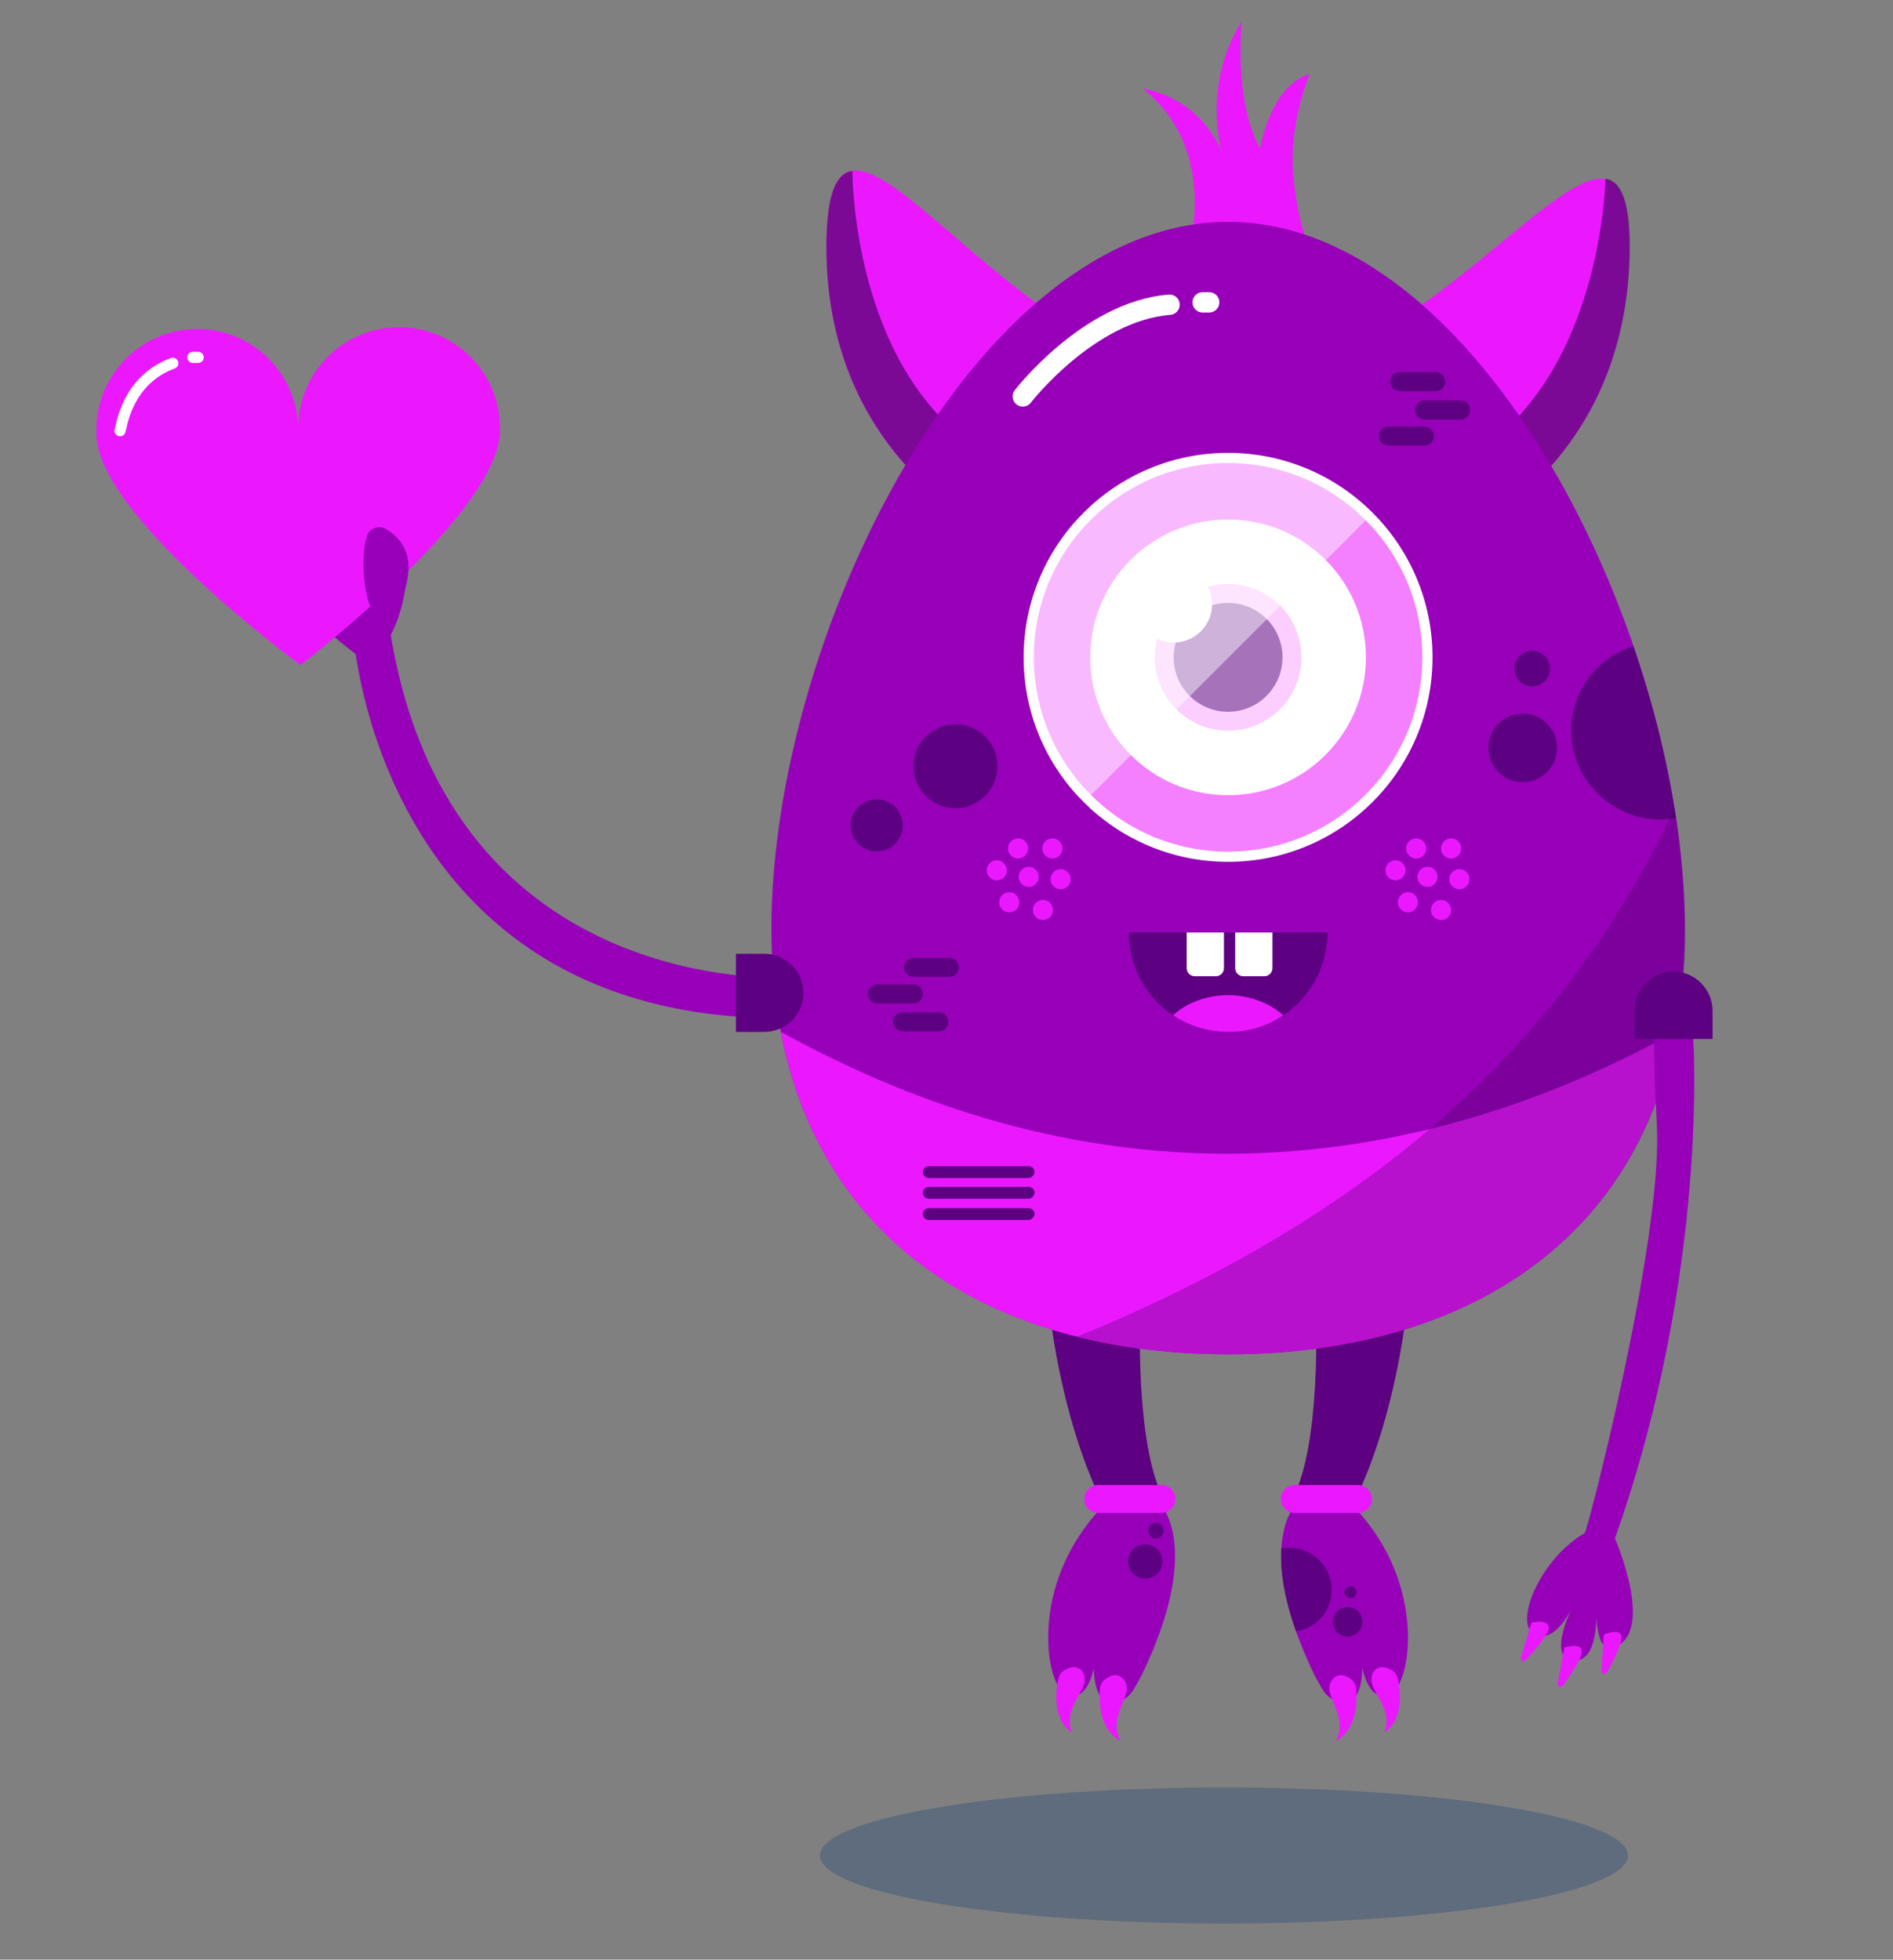 <?xml version="1.0" encoding="utf-8"?>
<!-- Generator: Adobe Illustrator 24.0.0, SVG Export Plug-In . SVG Version: 6.00 Build 0)  -->
<svg version="1.1" id="Layer_1" xmlns="http://www.w3.org/2000/svg" xmlns:xlink="http://www.w3.org/1999/xlink" x="0px" y="0px"
	 viewBox="0 0 320 331.2" style="enable-background:new 0 0 320 331.2;" xml:space="preserve">
<rect x="0" y="0" width="320" height="331.2" fill="#808080" stroke="none"/>
<style type="text/css">
	.st0{opacity:0.35;fill:#214978;}
	.st1{fill:#36009F;}
	.st2{fill:#90A9FF;}
	.st3{fill:#5C5EFF;}
	.st4{fill:#4C25D0;}
	.st5{fill:none;stroke:#36009F;stroke-width:2.862;stroke-linecap:round;stroke-miterlimit:10;}
	.st6{fill:#92DDFF;}
	.st7{fill:#214978;}
	.st8{fill:#349FDB;}
	.st9{fill:none;stroke:#349FDB;stroke-width:5.16;stroke-linecap:round;stroke-miterlimit:10;}
	.st10{fill:none;stroke:#FFFFFF;stroke-width:5.337;stroke-linecap:round;stroke-miterlimit:10;}
	.st11{opacity:0.47;fill:#214978;}
	.st12{opacity:0.12;fill:#FFFFFF;}
	.st13{fill:#FFFFFF;}
	.st14{fill:none;stroke:#0084BF;stroke-width:3.202;stroke-linecap:round;stroke-miterlimit:10;}
	.st15{fill:none;stroke:#FFFFFF;stroke-width:2.669;stroke-miterlimit:10;}
	.st16{fill:#EB18FF;}
	.st17{fill:#9700B8;}
	.st18{fill:none;stroke:#FFFFFF;stroke-width:3.986;stroke-linecap:round;stroke-miterlimit:10;}
	.st19{opacity:0.19;fill:#506EFF;}
	.st20{opacity:0.83;}
	.st21{opacity:0.56;fill:#FFFFFF;}
	.st22{fill:none;stroke:#FFFFFF;stroke-width:1.993;stroke-miterlimit:10;}
	.st23{opacity:0.3;fill:#4C25D0;}
	.st24{fill:#5D0081;}
	.st25{opacity:0.64;fill:#3E005A;}
	.st26{fill:none;stroke:#FFFFFF;stroke-width:3.439;stroke-linecap:round;stroke-miterlimit:10;}
	.st27{opacity:0.3;fill:#3E005A;}
	.st28{fill:#F9A6FF;}
	.st29{opacity:0.45;}
	.st30{fill:none;stroke:#FFFFFF;stroke-width:1.719;stroke-miterlimit:10;}
	.st31{opacity:0.45;fill:#FFFFFF;}
	.st32{fill:none;stroke:#FFFFFF;stroke-width:1.881;stroke-linecap:round;stroke-miterlimit:10;}
</style>
<ellipse class="st0" cx="206.9" cy="313.6" rx="68.3" ry="11.5"/>
<g>
	<g>
		<path class="st17" d="M196.2,254.3c0,0,7.2,7.3-3.2,28.8c-0.5,0.9-1,1.9-1.6,2.8c-1.7,2.3-6.3,4.1-6.5-4c0,0-1.2,6.8-5.2,4
			c-3.1-2.2-5.7-19.2,7.5-32.1"/>
		<path class="st24" d="M179.2,171.1c-9.5,52.7,7.1,82.7,7.1,82.7l10.9,0.5c-9-15.4-2.1-66.9-0.4-78.6c0.2-1.5,0.4-2.4,0.4-2.4"/>
		<g>
			<path class="st16" d="M183.2,284.8c-0.9,2.3-3.3,4.8-2,8c0,0-3.6-1.8-2.4-8.5c0.1-0.8,0.4-1.6,1.1-2c0.8-0.5,2-0.9,2.9,0
				C183.4,282.9,183.5,283.9,183.2,284.8z"/>
		</g>
		<g>
			<path class="st16" d="M190.4,286c-0.6,2.4-2.7,5.2-1,8.2c0,0-3.8-1.4-3.5-8.2c0-0.8,0.2-1.6,0.8-2.1c0.8-0.6,1.9-1.2,2.9-0.4
				C190.4,284.1,190.6,285.1,190.4,286z"/>
		</g>
	</g>
	<path class="st16" d="M196.4,255.7h-10.8c-1.2,0-2.3-1-2.3-2.3v-0.1c0-1.2,1-2.3,2.3-2.3h10.8c1.2,0,2.3,1,2.3,2.3v0.1
		C198.6,254.7,197.6,255.7,196.4,255.7z"/>
</g>
<path class="st17" d="M219,254.3c0,0-7.2,7.3,3.2,28.8c0.5,0.9,1,1.9,1.6,2.8c1.7,2.3,6.3,4.1,6.5-4c0,0,1.2,6.8,5.2,4
	c3.1-2.2,5.7-19.2-7.5-32.1"/>
<path class="st24" d="M236,171.1c9.5,52.7-7.1,82.7-7.1,82.7l-10.9,0.5c9-15.4,2.1-66.9,0.4-78.6c-0.2-1.5-0.4-2.4-0.4-2.4"/>
<g>
	<path class="st16" d="M232,284.8c0.9,2.3,3.3,4.8,2,8c0,0,3.6-1.8,2.4-8.5c-0.1-0.8-0.4-1.6-1.1-2c-0.8-0.5-2-0.9-2.9,0
		C231.8,282.9,231.7,283.9,232,284.8z"/>
</g>
<g>
	<path class="st16" d="M224.8,286c0.6,2.4,2.7,5.2,1,8.2c0,0,3.8-1.4,3.5-8.2c0-0.8-0.2-1.6-0.8-2.1c-0.8-0.6-1.9-1.2-2.9-0.4
		C224.8,284.1,224.6,285.1,224.8,286z"/>
</g>
<path class="st16" d="M218.8,255.7h10.8c1.2,0,2.3-1,2.3-2.3v-0.1c0-1.2-1-2.3-2.3-2.3h-10.8c-1.2,0-2.3,1-2.3,2.3v0.1
	C216.6,254.7,217.6,255.7,218.8,255.7z"/>
<path class="st16" d="M200.7,43.3c0,0,5.8-17.7-7.5-28.3c0,0,8.9,0.9,13.3,10.5c0,0-3.4-10.9,3.4-21.9c0,0-1.4,13.4,3.1,21.5
	c0,0,1.7-10.6,8.4-12.6c0,0-3.5,8.1-2.8,16.8S222,44,222,44L200.7,43.3z"/>
<g>
	<g>
		<g>
			<path class="st16" d="M139.7,41.1c0.4-37.5,30.2,22.8,67.6,23.2c37.5,0.4,68.5-59.2,68.1-21.7s-31,57.7-68.5,57.3
				C169.5,99.5,139.3,78.6,139.7,41.1z"/>
			<path class="st25" d="M275.5,42.5c0.1-8.3-1.4-11.9-4.1-12.3c0,0-0.5,32.8-22.3,46.5l2.6,11.2C266,78.3,275.2,63,275.5,42.5z"/>
			<path class="st25" d="M139.7,41.1c0.1-8.3,1.6-11.8,4.4-12.2c0,0-0.2,32.8,21.3,47L162.6,87C148.4,77.1,139.5,61.5,139.7,41.1z"
				/>
		</g>
	</g>
</g>
<path class="st17" d="M284.8,157c0,49.6-34.6,71.9-77.2,71.9s-77.2-22.3-77.2-71.9S165,37.5,207.6,37.5S284.8,107.4,284.8,157z"/>
<path class="st16" d="M283.2,174.4c-17.3,9.5-43.2,20.5-75.6,20.6c-32.4,0-58.3-11.1-75.6-20.6c7.2,37.5,38.3,54.5,75.6,54.5
	S276,211.9,283.2,174.4z"/>
<path class="st24" d="M280.7,138.5c0.9,0,1.8-0.1,2.6-0.2c-1.4-9.6-3.9-19.5-7.2-29.1c-6.1,1.9-10.5,7.6-10.5,14.3
	C265.6,131.7,272.4,138.5,280.7,138.5z"/>
<circle class="st24" cx="148.2" cy="139.5" r="4.4"/>
<circle class="st24" cx="161.5" cy="129.5" r="7.1"/>
<circle class="st24" cx="257.4" cy="126.4" r="5.8"/>
<circle class="st24" cx="259" cy="113" r="3"/>
<path class="st24" d="M242.7,66.1h-6.1c-0.9,0-1.6-0.7-1.6-1.6v0c0-0.9,0.7-1.6,1.6-1.6h6.1c0.9,0,1.6,0.7,1.6,1.6v0
	C244.3,65.4,243.6,66.1,242.7,66.1z"/>
<path class="st24" d="M246.9,70.9h-6.1c-0.9,0-1.6-0.7-1.6-1.6v0c0-0.9,0.7-1.6,1.6-1.6h6.1c0.9,0,1.6,0.7,1.6,1.6v0
	C248.6,70.1,247.8,70.9,246.9,70.9z"/>
<path class="st24" d="M240.8,75.3h-6.1c-0.9,0-1.6-0.7-1.6-1.6l0,0c0-0.9,0.7-1.6,1.6-1.6h6.1c0.9,0,1.6,0.7,1.6,1.6l0,0
	C242.4,74.6,241.7,75.3,240.8,75.3z"/>
<path class="st24" d="M152.6,171.1h6.1c0.9,0,1.6,0.7,1.6,1.6v0c0,0.9-0.7,1.6-1.6,1.6h-6.1c-0.9,0-1.6-0.7-1.6-1.6v0
	C150.9,171.8,151.7,171.1,152.6,171.1z"/>
<path class="st24" d="M148.3,166.4h6.1c0.9,0,1.6,0.7,1.6,1.6v0c0,0.9-0.7,1.6-1.6,1.6h-6.1c-0.9,0-1.6-0.7-1.6-1.6v0
	C146.7,167.1,147.4,166.4,148.3,166.4z"/>
<path class="st24" d="M154.4,161.9h6.1c0.9,0,1.6,0.7,1.6,1.6l0,0c0,0.9-0.7,1.6-1.6,1.6h-6.1c-0.9,0-1.6-0.7-1.6-1.6l0,0
	C152.8,162.7,153.5,161.9,154.4,161.9z"/>
<path class="st26" d="M172.9,67c0,0,11.1-14.4,24.8-15.5"/>
<line class="st26" x1="203.3" y1="51.1" x2="204.4" y2="51.1"/>
<path class="st27" d="M283.1,136.5c-19.4,41.7-53.5,70-101,89.4c8,2,16.6,3,25.6,3c42.6,0,77.2-22.3,77.2-71.9
	C284.8,150.4,284.2,143.5,283.1,136.5z"/>
<path class="st24" d="M208,98.9c-4.6,11-8,22.6-10.2,33.9c0.4,0,0.9,0,1.3,0c10,0,18.1-8.1,18.1-18.1
	C217.3,107.9,213.6,102,208,98.9z"/>
<g>
	<circle class="st16" cx="239.4" cy="143.4" r="1.7"/>
	<circle class="st16" cx="235.9" cy="147.1" r="1.7"/>
	<circle class="st16" cx="238" cy="152.5" r="1.7"/>
	<circle class="st16" cx="241.3" cy="148.2" r="1.7"/>
	<circle class="st16" cx="245.3" cy="143.4" r="1.7"/>
	<circle class="st16" cx="243.6" cy="153.8" r="1.7"/>
	<circle class="st16" cx="246.7" cy="148.6" r="1.7"/>
</g>
<g>
	<circle class="st16" cx="172.1" cy="143.4" r="1.7"/>
	<circle class="st16" cx="168.5" cy="147.1" r="1.7"/>
	<circle class="st16" cx="170.6" cy="152.5" r="1.7"/>
	<circle class="st16" cx="173.9" cy="148.2" r="1.7"/>
	<circle class="st16" cx="177.9" cy="143.4" r="1.7"/>
	<circle class="st16" cx="176.3" cy="153.8" r="1.7"/>
	<circle class="st16" cx="179.3" cy="148.6" r="1.7"/>
</g>
<g>
	<path class="st24" d="M224.4,157.6c0,9.3-7.5,16.8-16.8,16.8s-16.8-7.5-16.8-16.8"/>
</g>
<path class="st16" d="M216.9,171.6c-2-1.9-5.5-3.4-9.3-3.4c-3.9,0-7.3,1.5-9.3,3.4c2.7,1.8,5.9,2.8,9.4,2.8
	C211.1,174.4,214.3,173.4,216.9,171.6z"/>
<g>
	<path class="st13" d="M215.1,157.6v6c0,0.8-0.6,1.4-1.4,1.4h-3.5c-0.8,0-1.4-0.6-1.4-1.4v-6"/>
</g>
<g>
	<path class="st13" d="M206.9,157.6v6c0,0.8-0.6,1.4-1.4,1.4H202c-0.8,0-1.4-0.6-1.4-1.4v-6"/>
</g>
<g>
	<g>
		<circle class="st16" cx="207.6" cy="111.1" r="33.7"/>
	</g>
	<g>
		<circle class="st13" cx="207.6" cy="111.1" r="23.3"/>
		<g>
			<circle class="st28" cx="207.6" cy="111.1" r="12.4"/>
			<circle class="st24" cx="207.6" cy="111.1" r="9.2"/>
		</g>
	</g>
	<g>
		<circle class="st13" cx="198.4" cy="102.1" r="6.5"/>
	</g>
	<g class="st29">
		<circle class="st13" cx="207.6" cy="111.1" r="33.7"/>
	</g>
	<g>
		<circle class="st30" cx="207.6" cy="111.1" r="33.7"/>
	</g>
</g>
<g>
	<path class="st24" d="M173.8,199.1H157c-0.5,0-1-0.4-1-1l0,0c0-0.5,0.4-1,1-1h16.9c0.5,0,1,0.4,1,1l0,0
		C174.8,198.6,174.4,199.1,173.8,199.1z"/>
	<path class="st24" d="M173.8,202.6H157c-0.5,0-1-0.4-1-1l0,0c0-0.5,0.4-1,1-1h16.9c0.5,0,1,0.4,1,1l0,0
		C174.8,202.2,174.4,202.6,173.8,202.6z"/>
	<path class="st24" d="M173.8,206.2H157c-0.5,0-1-0.4-1-1l0,0c0-0.5,0.4-1,1-1h16.9c0.5,0,1,0.4,1,1l0,0
		C174.8,205.7,174.4,206.2,173.8,206.2z"/>
</g>
<path class="st31" d="M212.8,77.8c-18.4-2.9-35.6,9.7-38.5,28.1c-1.7,11.1,2.1,21.7,9.5,29.1l47.6-47.6
	C226.6,82.4,220.2,79,212.8,77.8z"/>
<path class="st24" d="M225.1,268.7c0-3.9-3.2-7.1-7.1-7.1c-0.5,0-0.9,0-1.4,0.1c-0.2,3.3,0.3,7.9,2.5,14
	C222.5,275.2,225.1,272.3,225.1,268.7z"/>
<circle class="st24" cx="227.8" cy="274.1" r="2.5"/>
<circle class="st24" cx="228.3" cy="269.1" r="1"/>
<circle class="st24" cx="193.6" cy="263.9" r="2.9"/>
<circle class="st24" cx="195.4" cy="258.7" r="1.3"/>
<g>
	<path class="st17" d="M60.1,110.5c0,0-18.6-13.2-11-20.4c0,0,2.2-2.2,7,5.9c0,0-7-9.8-1.4-12.3c5.1-2.2,5.8,11.1,5.8,11.1
		s-1.5-8.7,2.6-10.3c5.7-2.2,8.2,13.5,2.6,23.5"/>
	<path class="st16" d="M66,86l-1.8-7.1c-0.2-0.6-1.1-0.6-1.2,0c-0.6,2.7-1.2,6.8-0.7,8.1c0.6,1.7,2.7,0.2,3.5-0.4
		C66,86.4,66.1,86.2,66,86z"/>
	<path class="st16" d="M57.3,85.1l-2.6-6.8c-0.2-0.6-1.1-0.5-1.2,0.2c-0.2,2.8-0.4,6.9,0.2,8.1c0.8,1.6,2.7-0.1,3.4-0.8
		C57.4,85.6,57.4,85.3,57.3,85.1z"/>
	<path class="st16" d="M51.6,91.6l-3.3-6.5c-0.3-0.6-1.2-0.4-1.2,0.3c0.1,2.8,0.3,6.9,1.1,8.1c1,1.5,2.7-0.4,3.3-1.2
		C51.7,92.1,51.7,91.9,51.6,91.6z"/>
</g>
<g>
	<g>
		<path class="st17" d="M267.9,259.1c0.4-0.2,13-48.7,12.2-68.4c-0.8-16.7-0.9-22.4,2.1-23.1c3-0.7,4,7.4,4,7.4s2.9,39.4-13.2,85
			c0,0,7.3,16.8-0.8,18.6c0,0-2.4,0.6-2.4-7c0,0,0.8,9.7-4.1,9c-4.4-0.6,0.6-10.1,0.6-10.1s-2.6,6.6-6.1,6
			C255.2,275.8,259.9,263.7,267.9,259.1z"/>
		<path class="st16" d="M258.8,274.5l-1.7,5.6c-0.2,0.5,0.5,0.9,0.8,0.5c1.5-1.6,3.7-4.2,3.9-5.3c0.2-1.4-1.8-1.3-2.6-1.1
			C259,274.2,258.8,274.3,258.8,274.5z"/>
		<path class="st16" d="M264.4,278.7l-1.1,5.8c-0.1,0.5,0.6,0.8,0.9,0.4c1.3-1.8,3.2-4.6,3.2-5.7c0.1-1.4-1.9-1-2.7-0.8
			C264.6,278.3,264.4,278.5,264.4,278.7z"/>
		<path class="st16" d="M271.1,276.5l-0.4,5.9c0,0.5,0.7,0.7,0.9,0.3c1.1-1.9,2.6-4.9,2.5-6c-0.1-1.4-2-0.8-2.8-0.5
			C271.2,276.2,271.1,276.3,271.1,276.5z"/>
	</g>
	<path class="st24" d="M282.9,164.2c3.6,0,6.6,3,6.6,6.6v4.8h-13.2v-4.8C276.3,167.2,279.3,164.2,282.9,164.2z"/>
</g>
<path class="st17" d="M59.7,107c0,0,4.1,65.1,72.4,65.1l2.1-6.9c0,0-58.1,4.2-68.2-58.2"/>
<path class="st24" d="M135.8,167.8c0-3.6-3-6.6-6.6-6.6h-4.8v13.2h4.8C132.8,174.4,135.8,171.5,135.8,167.8z"/>
<g>
	<path class="st16" d="M67.3,55.3c-9.4,0.1-17,7.8-16.9,17.2l0,0.1v-0.1c-0.1-9.4-7.8-17-17.2-16.9c-9.4,0.1-17,7.8-16.9,17.2
		c-0.8,13.8,34.5,39.6,34.5,39.6l0-0.1l0,0.1c0,0,34.7-26.5,33.7-40.3C84.4,62.8,76.7,55.2,67.3,55.3"/>
	<path class="st32" d="M32.6,60.4l0.9,0 M20.3,72.8c0.2-0.4,1-8.5,8.9-11.4"/>
</g>
<path class="st17" d="M62,90.7c0.4-1.4,2-2,3.2-1.3c2.1,1.2,4.7,3.7,3.6,8.9c-0.9,4.3-3.7,7.8-5.6,5.4C61.7,101.7,60.8,94.7,62,90.7
	z"/>
</svg>
